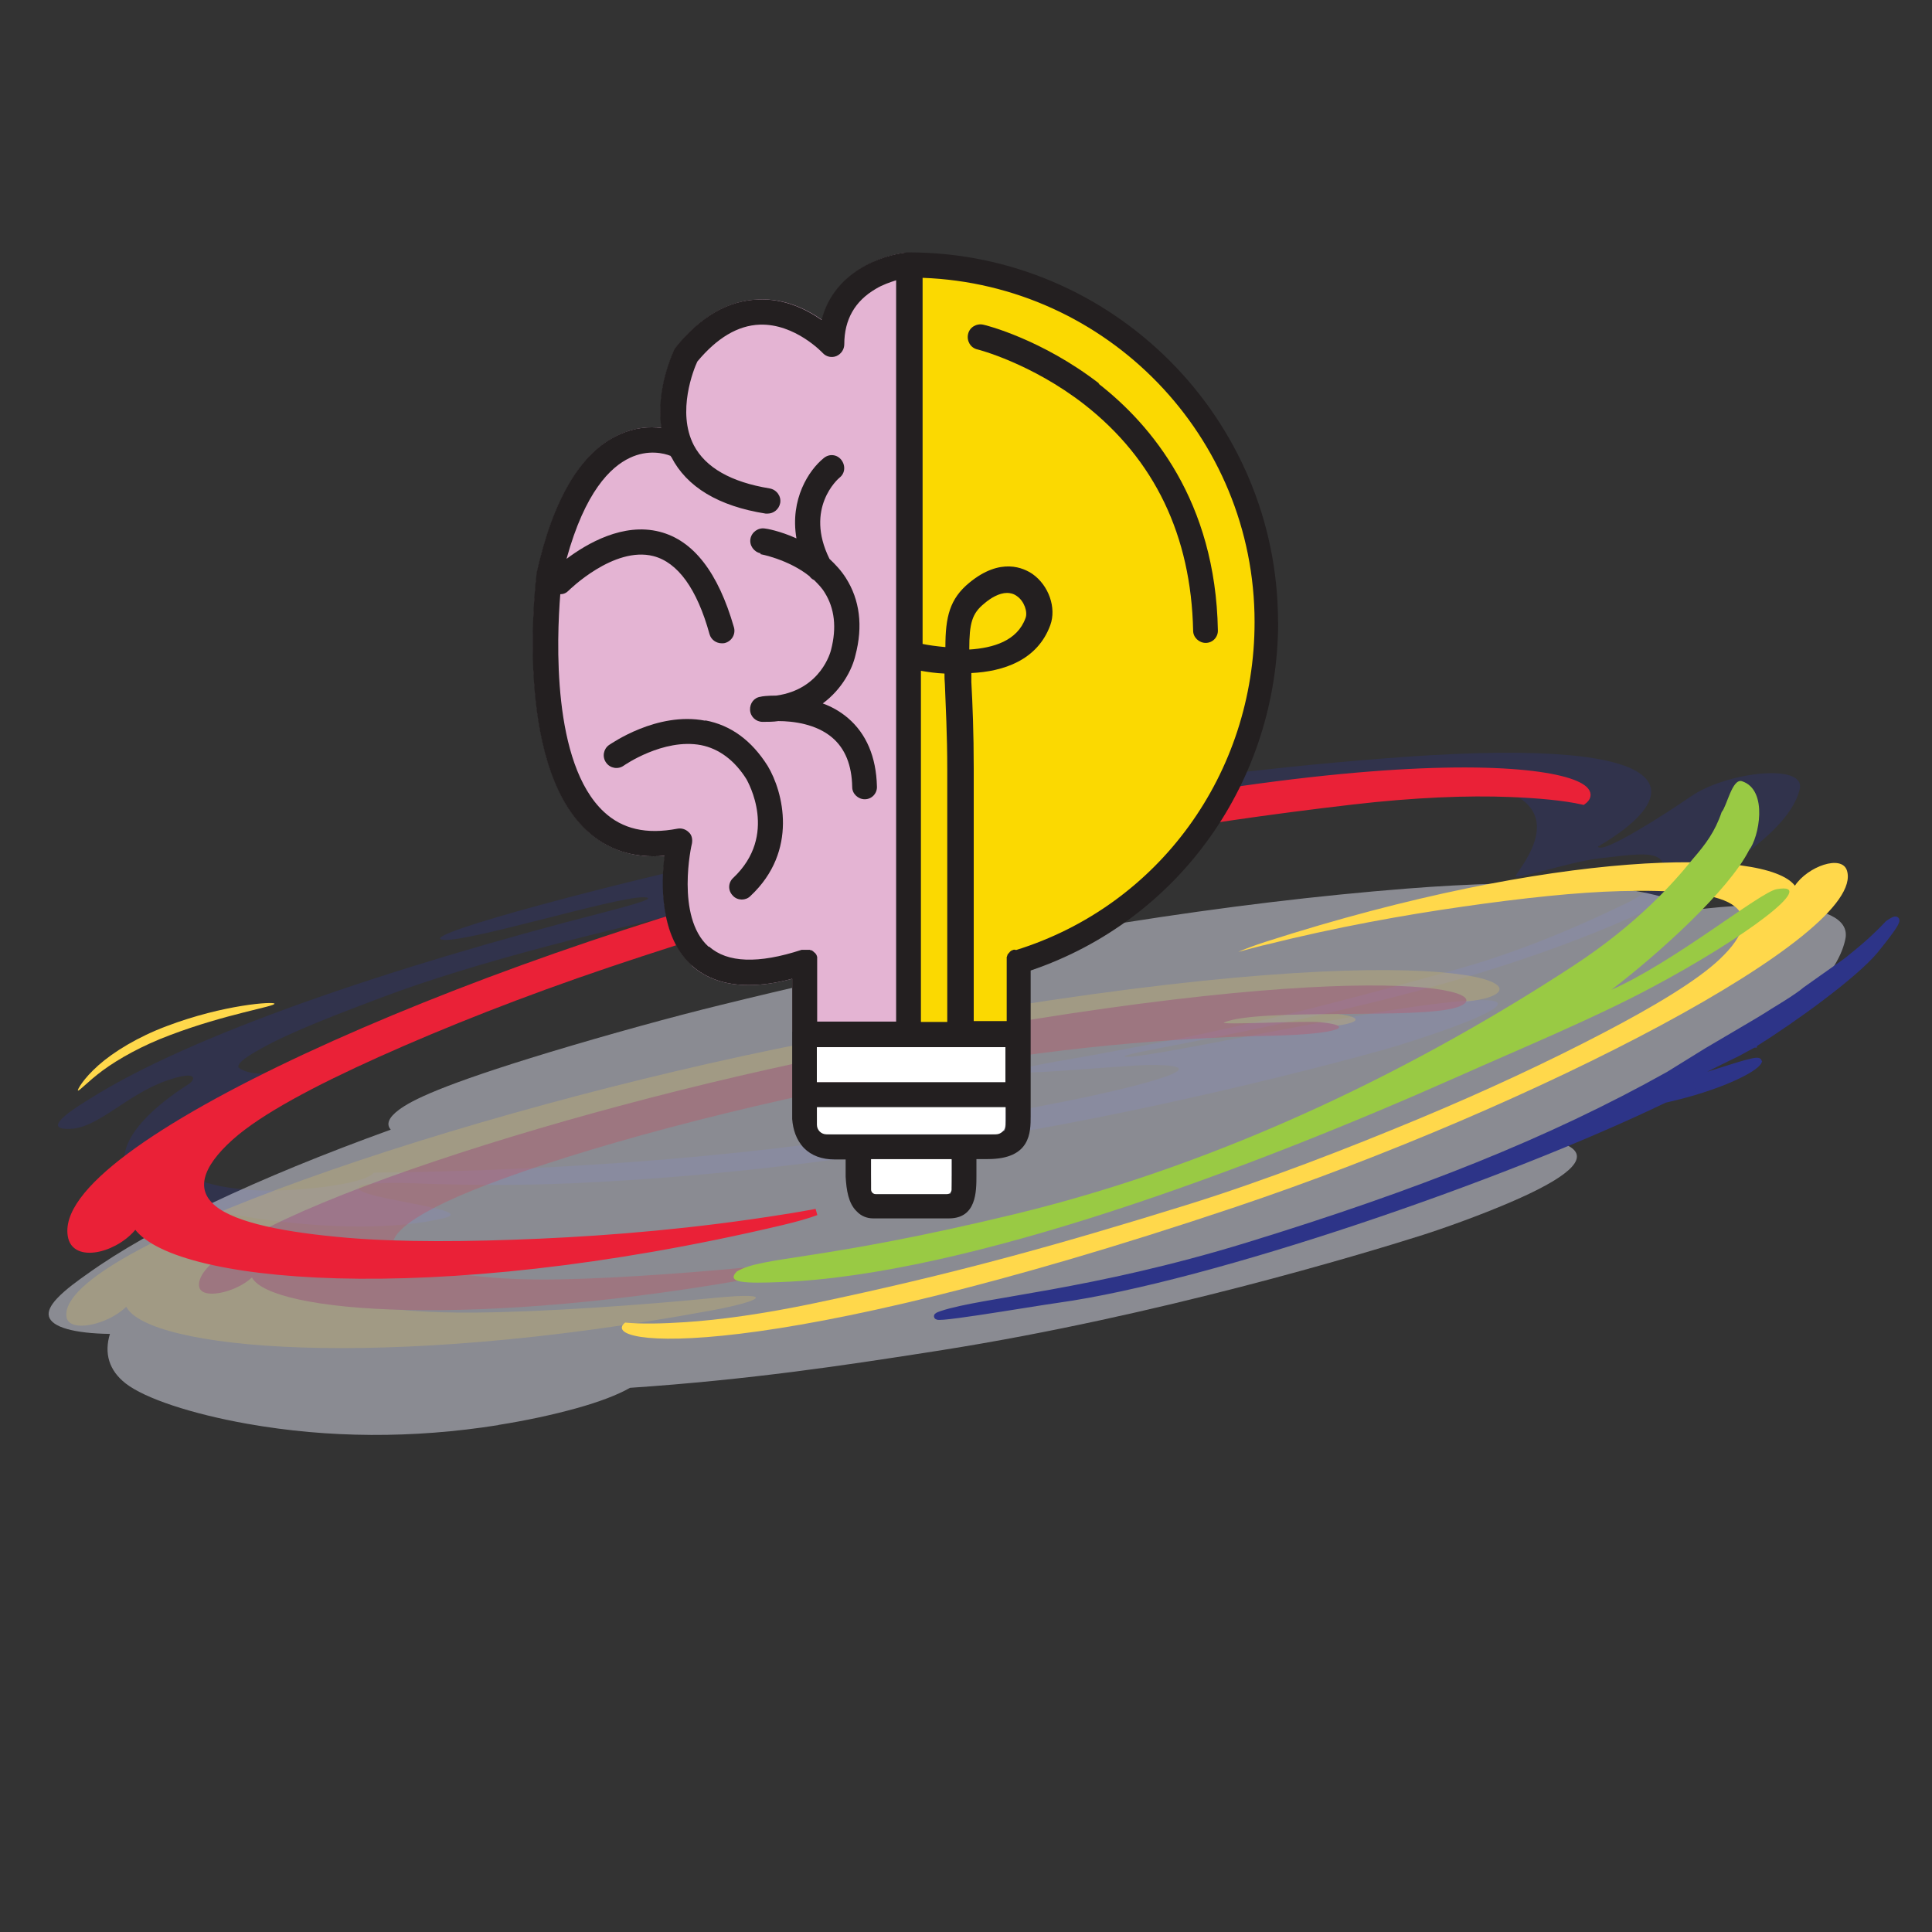 <?xml version="1.0" encoding="UTF-8"?>
<svg id="Layer_1" xmlns="http://www.w3.org/2000/svg" version="1.1" viewBox="0 0 300 300">
  <rect x="0" y="0" width="300" height="300" fill="#333333" stroke="none"/>
  <!-- Generator: Adobe Illustrator 29.8.2, SVG Export Plug-In . SVG Version: 2.1.1 Build 3)  -->
  <defs>
    <style>
      .st0, .st1 {
        fill: #ffd84b;
      }

      .st2 {
        stroke: #2d3488;
      }

      .st2, .st3, .st4, .st1, .st5, .st6, .st7 {
        isolation: isolate;
      }

      .st2, .st5 {
        fill: #2d3488;
      }

      .st2, .st6 {
        stroke-miterlimit: 10;
      }

      .st8 {
        fill: #231f20;
      }

      .st9 {
        fill: #e4b4d3;
      }

      .st3 {
        fill: #e3e5f3;
        opacity: .5;
      }

      .st3, .st1, .st5, .st6 {
        mix-blend-mode: multiply;
      }

      .st10 {
        fill: #fbd901;
      }

      .st11 {
        fill: #fff;
      }

      .st5 {
        opacity: .3;
      }

      .st12 {
        fill: #eb2338;
      }

      .st13 {
        opacity: .2;
      }

      .st6 {
        fill: #ea2137;
        stroke: #ea2137;
      }

      .st7 {
        fill: #99ca44;
      }
    </style>
  </defs>
  <g class="st4">
    <g id="Layer_11" data-name="Layer_1">
      <g id="uuid-cec23d93-4946-45c3-ba4f-17a0a2f1c73a" data-name="Layer_11">
        <path class="st5" d="M262.49,123.71c-3.59,2.5-13.83,9.08-14.36,7.75,13.85-8.08,14.2-17.06-29.88-13.94-38.39,2.72-77.5,9.84-105.39,15.91-15.46,3.29-47.35,11.56-44.32,12.46,2.85.85,27.13-6.7,31.44-6.56,1.08.04,1.86.26-6.06,2.3-34.24,8.8-64.4,19.2-79.83,28.9-1.28.81-8.39,4.96-3.24,4.76,4.08-.08,8.28-4.69,13.81-7.02.03,0,.06-.02.09-.04.44-.19.88-.35,1.34-.5.04,0,.07-.03.11-.04,1.53-.53,2.53-.7,3.1-.67,1.09.06.74.85-.05,1.35-8.96,5.71-12.95,12.07-7.38,15.8,5.94,3.98,32.23,8.59,47.1,4.97,5.89-1.44-16.04-3.18-12.97-5.01,2.2-.7,8.23-.39,9.51-.34,7.32.24,15.15.32,23.96-.08,21.44-1,37.25-3.23,52.17-5.27,24.81-3.39,53.41-9.95,72.82-15.33,6.51-1.8,31.32-9.92,9-7.3-14.93,1.71-45.67,8.67-48.77,8.28-1.22-.45,14.28-2.55,37.88-8.29,40.11-9.77,64.51-23.58,66.86-33.14,1.26-4.28-11.4-2.82-16.92,1.04h-.02ZM252.17,140.43c-7.37,3.57-16.4,7.43-26.28,10.17-12.17,3.39-24.81,6.84-38.75,9.84-5.67,1.21-11.61,2.32-17.51,3.41-2.91.55-8.95,1.44-11.15,2.21-3.95,1.38,15.34-.66,20.12-.69,12.88-.06-5.62,4.15-12.76,5.56-15.7,3.13-32.09,5.95-48.66,7.76-21.16,2.32-41,3.19-59.14,3.4-1.54,1.98-13.04,3-18,2.75-11.79-.6-13.63-4.1-12.31-7.3,1.35-3.27,4.94-7.53,15.29-11.32-3.35,1.22-6-.25-6.01-.55-.04-.81,1.87-1.92,3.55-2.86,4.61-2.58,11.79-5.32,18.61-7.89,14.71-5.56,35.36-10.69,56.63-15.3,2.5-.54,7.71-1.5,8.8-2.22,1.74-1.16-8.65.24-6.49-1.02,3.72-2.17,19.05-5.29,26.89-6.85,24.49-4.91,60.64-9.52,80.18-8.26,20.81,1.34,11.69,12.29,10.22,14.62-.66,1.04,7.96-2,12.83-2.59,5.43-.65,7.98-.96,9.33-.07,1.78,1.19.53,4.35-5.38,7.21h-.01Z"/>
        <path class="st3" d="M77.38,221.29c-13.26,2.1-26.37,2.03-38.96-.2-8.69-1.54-15.94-3.95-18.92-6.28-2.58-2.02-3.35-4.67-2.43-7.68-5.58-.08-9.04-1.05-9.47-2.72-.2-.76.22-1.68,1.27-2.8,1.33-1.42,3.43-2.9,4.43-3.61l.24-.17c9.95-7.15,26.21-14.85,47.14-22.42-.76-.84-.33-1.9,1.29-3.1,1.98-1.46,6.45-3.8,23.52-8.97,8.94-2.7,19.08-5.5,26.52-7.31,21.27-5.25,42.34-9.55,62.65-12.77,15.34-2.43,30.12-4.21,43.92-5.29,19.52-1.53,33.87-.86,41.5,1.93,1.14.42,2.12.88,2.94,1.4,5.68-.73,10.95-.93,15.08-.56,4.35.39,9.33,1.62,8.41,5.25-1.24,5.63-8.14,12.39-19.42,19.04-7.24,4.26-16,8.34-25.94,12.1,1.24.27,2.19.63,2.82,1.06,2.63,1.82-.56,4.69-9.47,8.51-4.75,2.04-10.44,4.08-13.97,5.19-8.9,2.81-40.61,12.42-74.16,17.74-.47.07-.93.15-1.4.22l-1.27.2c-12.2,1.89-27.06,4.18-45.87,5.45-1.92,1.1-4.78,2.19-8.35,3.18-3.76,1.04-7.83,1.91-12.12,2.59l.02.02Z"/>
        <g class="st13">
          <path class="st0" d="M231.13,154.88c-6.69,2.21-34.64-.28-40.86,2.35-1.29.55,14.08-.18,16.93.15,6.52.75,3.15,2.26-8.22,2.41-17.33.23-38.24,1.63-64.11,6.46-29.69,5.5-57.42,13.22-74.31,19.92-13.61,5.4-19.47,10.36-14.42,13.2,4.46,2.51,13,4.58,27.59,4.45,11.08-.1,26.17-1.19,37.19-2.28,9.96-.98,7.26.53-.53,1.96-51.77,9.53-87.39,5.96-90.79-.59-2.87,2.84-9.01,4.16-9.29,1.49-1.08-10.57,61.13-31.89,115.13-42.51,90.04-17.7,114.65-9.97,105.68-7.01h0Z"/>
          <path class="st12" d="M226.17,156.43c-5.92,1.9-30.56.06-36.07,2.32-1.14.47,12.42-.27,14.94-.02,5.74.57,2.76,1.86-7.28,2.09-15.29.34-33.75,1.69-56.62,5.95-26.24,4.85-50.78,11.53-65.74,17.27-12.05,4.63-17.27,8.81-12.84,11.15,3.91,2.06,11.44,3.71,24.31,3.47,9.78-.18,23.11-1.22,32.84-2.23,8.8-.91,6.4.38-.48,1.64-45.77,8.41-77.16,5.73-80.11.3-2.56,2.39-7.98,3.55-8.21,1.32-.86-8.82,54.22-27.16,101.95-36.49,79.6-15.56,101.25-9.32,93.31-6.77h0Z"/>
        </g>
        <path class="st0" d="M12.1,169.34c-.13-.08.82-1.83,3.19-3.93,2.36-2.09,6.12-4.4,10.58-6.07,8.94-3.39,16.73-3.85,16.75-3.49.08.45-7.51,1.58-16.21,4.88-4.36,1.63-8.03,3.7-10.46,5.49-2.43,1.8-3.65,3.26-3.86,3.11h0Z"/>
        <path class="st6" d="M121.92,189.04c-14.05,2.25-26.86,3.3-38.06,3.8-11.16.5-21.6.56-29.88-.13-9.65-.82-17.53-2.31-20.86-5.08-3.34-2.78-2.29-6.61,2.73-11.09,4.44-3.96,12.79-8.38,22.72-12.85,10.4-4.67,22.47-9.45,35.96-14,13.08-4.41,29.06-9.38,44.23-12.8,24.97-5.62,44.81-9.39,71.24-12.46,9.56-1.11,17.92-1.44,24.53-1.17,4.27.17,8.3.52,11.29,1.19,5.71-4.2-24.55-12.12-116.23,10.99-57.46,14.48-121.83,42.99-118.51,56.73.85,3.47,7.36,1.67,9.95-2.05,5.08,8.47,45.11,12.67,100.34-.37,2.26-.53,4.11-1.07,5.37-1.54-1.62.3-3.24.58-4.83.84h.01Z"/>
        <path class="st2" d="M272.31,162.18c-2.42,1.27-2.13,1.21-3.61,1.89-17.05,8.28,4.03-.23,4.38.75-.49,1.1-5.75,3.95-14.61,5.93-25.32,12.21-70.65,27.76-94.23,31.05-4.44.62-22.5,3.76-18,2.25,6.3-2.12,23.18-3.16,47.57-10.65,26.49-8.15,46.87-16.21,65.28-26.51l5.98-3.7,6.81-4.01s2.41-1.41,3.4-2.08c.07-.05,3.8-2.25,5.09-3.38l3.02-2.14c.23-.19,2.98-2.07,3.49-2.48,2.71-2.15,4.5-3.77,6.32-5.7,3.36-2.35-1.05,2.95-2.1,4.27-3.25,3.84-12.44,10.52-18.79,14.49h0v.02h0Z"/>
        <path class="st1" d="M196.2,146.79c11.42-2.86,21.86-4.71,31.01-6.02,9.11-1.31,17.66-2.23,24.46-2.4,7.92-.2,14.43.25,17.24,2.05,2.83,1.79,2.1,4.75-1.85,8.5-3.5,3.33-10.17,7.33-18.14,11.49-8.35,4.36-18.06,8.93-28.93,13.45-10.54,4.38-23.45,9.43-35.75,13.25-20.23,6.28-36.34,10.76-57.86,15.27-7.78,1.63-14.61,2.58-20.03,2.93-3.49.23-6.81.3-9.28.06-4.53,3.61,20.5,6.99,94.72-17.93,46.52-15.62,98.2-42.29,95-52.27-.81-2.51-6.08-.64-8.08,2.36-4.44-5.9-37.35-5.69-82.09,8.68-1.83.59-3.32,1.15-4.35,1.6,1.32-.36,2.63-.7,3.92-1.03h.01Z"/>
        <g>
          <g>
            <path class="st10" d="M195.83,97.02c0-29.89-24.22-54.05-54.05-54.05v117.24h17.14v-11.9c21.47-7.14,36.97-27.39,36.97-51.3h-.06Z"/>
            <path class="st9" d="M107.38,149.91c2.26,2.01,5.19,3.05,8.85,3.05,2.01,0,4.33-.3,6.77-.98v8.24h17.63V39.25c-4.15.49-11.1,3.29-12.99,10.43-2.26-1.59-5.73-3.36-9.82-3.17-4.64.12-8.97,2.62-12.81,7.38-.06.12-.18.24-.24.37-.12.31-2.93,6.1-2.01,12.2-1.83-.24-4.09-.12-6.59,1.04-5.92,2.68-10.25,10-12.81,21.59v.18c-.12,1.16-3.54,29.04,7.75,39.65,3.23,3.05,7.32,4.39,12.14,3.97-.55,4.27-.73,12.51,4.21,17.02h-.08Z"/>
            <g>
              <path class="st8" d="M118.05,86.04s4.33.79,7.63,3.42c.18.24.43.49.73.61.61.61,1.22,1.22,1.65,1.95,1.53,2.44,1.89,5.43.98,8.91h0c-.06.24-1.53,6.1-8.48,7.08-1.4,0-2.32.12-2.44.18-1.04.12-1.71,1.04-1.65,2.07.06,1.04.92,1.83,1.95,1.83.85,0,1.65,0,2.44-.12,2.26,0,5.86.43,8.36,2.56,2.01,1.71,3.05,4.27,3.11,7.69,0,1.04.92,1.89,1.95,1.89h0c1.1,0,1.95-.92,1.89-2.01-.12-4.58-1.65-8.17-4.51-10.61-1.22-1.04-2.56-1.77-3.9-2.26,3.05-2.26,4.58-5.37,5.06-7.44,1.22-4.58.67-8.66-1.46-12.02-.73-1.16-1.65-2.14-2.56-2.99-3.9-7.87,1.34-12.44,1.59-12.63.85-.67.92-1.89.24-2.75s-1.89-.98-2.75-.24c-2.26,1.83-5.25,6.34-4.21,12.44-2.56-1.16-4.7-1.53-4.88-1.53-1.04-.18-2.07.55-2.26,1.59s.55,2.07,1.59,2.26l-.06.12h0Z"/>
              <path class="st8" d="M109.51,111.91c-7.5-1.46-14.64,3.6-14.95,3.78-.85.61-1.1,1.83-.43,2.75.61.85,1.83,1.1,2.75.43,0,0,6.1-4.27,11.96-3.17,2.81.55,5.25,2.38,7.08,5.31.18.37,5,8.66-2.07,15.31-.79.73-.85,1.95-.06,2.75.37.43.92.61,1.4.61s.98-.18,1.34-.55c7.5-7.02,5.06-16.23,2.68-20.19-2.5-3.97-5.73-6.34-9.7-7.08v.06h0Z"/>
              <path class="st8" d="M170.7,59.57c-8.91-6.89-17.63-9.09-18-9.15-1.04-.24-2.14.37-2.38,1.46-.24,1.04.37,2.14,1.46,2.38.06,0,8.36,2.14,16.59,8.54,10.92,8.54,16.59,20.37,16.9,35.14,0,1.04.92,1.89,1.95,1.89h0c1.1,0,1.95-.92,1.89-2.01-.37-20.01-10.31-31.84-18.54-38.25h.13Z"/>
              <path class="st8" d="M198.45,96.59c0-31.66-25.74-57.4-57.34-57.4h-.24c-4.15.43-11.41,3.11-13.3,10.49-2.26-1.59-5.73-3.36-9.82-3.17-4.64.12-8.97,2.62-12.81,7.38-.06.12-.18.24-.24.37-.12.31-2.93,6.1-2.01,12.2-1.83-.24-4.09-.12-6.59,1.04-5.92,2.68-10.25,10-12.81,21.59v.18c-.12,1.16-3.54,29.04,7.75,39.65,3.23,3.05,7.32,4.39,12.14,3.97-.55,4.27-.73,12.51,4.21,17.02,2.26,2.01,5.19,3.05,8.85,3.05,2.01,0,4.33-.3,6.77-.98v21.78c.12,1.59.61,3.23,1.83,4.51,1.16,1.16,2.75,1.77,4.76,1.77h1.71v2.5h0v.18c.12,2.07.43,4.15,1.71,5.37.67.73,1.59,1.1,2.56,1.1h11.77c4.27,0,4.27-4.15,4.27-6.65v-2.56h1.77c6.65,0,6.65-4.15,6.65-6.65v-22.63c23.06-7.81,38.43-29.4,38.43-54.17v.06h-.02ZM156.12,168.03h-29.28v-5.43h29.28v5.43ZM147.09,158.69h-4.09v-54.53c1.04.18,2.26.37,3.66.43,0,.55,0,1.04.06,1.65.12,3.42.37,7.69.37,13.24v39.22h0ZM110,146.98c-5.12-4.64-2.62-15.86-2.56-15.98.12-.67,0-1.34-.49-1.77-.49-.49-1.16-.67-1.77-.55-4.82.92-8.54.06-11.41-2.62-8.11-7.56-7.32-26.9-6.77-33.79.49,0,.92-.18,1.28-.55.06-.06,7.02-6.95,13.18-5.37,3.78.98,6.77,5.06,8.72,12.14.24.85,1.04,1.4,1.89,1.4.18,0,.37,0,.55-.06,1.04-.31,1.65-1.4,1.34-2.44-2.44-8.48-6.28-13.48-11.53-14.82-5.67-1.46-11.29,1.83-14.46,4.21,2.87-10.43,6.83-14.27,9.82-15.68,2.81-1.34,5.31-.73,6.34-.31,0,.06.06.12.12.18,2.38,4.64,7.32,7.63,14.64,8.78h.31c.92,0,1.77-.67,1.95-1.65.18-1.04-.55-2.07-1.65-2.26-5.98-.98-9.94-3.23-11.77-6.71-2.68-5.19,0-11.83.55-12.99,3.05-3.66,6.28-5.61,9.7-5.73,5.49-.18,9.76,4.39,9.76,4.39.55.61,1.4.79,2.14.49.73-.31,1.22-1.04,1.22-1.83,0-3.84,1.65-6.71,4.88-8.6,1.1-.67,2.26-1.04,3.17-1.34v115.11h-12.26v-10c0-.06,0-.12-.06-.18,0,0,0-.12-.06-.18,0,0-.06-.12-.12-.18,0,0-.06-.12-.12-.12l-.12-.12s-.12-.06-.12-.12c0,0-.12-.06-.18-.12,0,0-.12-.06-.18-.06,0,0-.12,0-.18-.06h-1.28c-6.71,2.2-11.53,2.01-14.34-.49h-.12v-.02h-.01ZM147.76,182.61c0,.92,0,2.26-.18,2.75h-11.83c-.31-.49-.43-1.83-.49-3.05v-2.26h12.51v2.56h0ZM155.88,175.59s-.92.55-2.5.55h-23.79c-1.4,0-1.83-.43-1.95-.61-.49-.49-.67-1.34-.73-2.32v-1.28h29.28v1.46c0,.85,0,1.83-.24,2.2h-.07,0ZM157.52,147.47h-.06c-.06,0-.12,0-.18.06,0,0-.12,0-.18.06,0,0-.12.06-.18.12,0,0-.12.06-.12.12l-.12.12s-.06.12-.12.12c0,0-.06.12-.12.18,0,0,0,.12-.06.18,0,0,0,.12-.06.18v9.94h-5.12v-39.22c0-5.61-.18-9.94-.37-13.42v-1.4c4.94-.24,10.25-1.95,12.26-7.44.98-2.68-.24-6.16-2.75-7.93-1.34-.92-4.94-2.68-9.82,1.34-3.05,2.5-3.72,5.31-3.72,10-1.4-.12-2.68-.31-3.54-.49v-56.85c28.61,1.04,51.55,24.58,51.55,53.44,0,23.55-14.88,44.04-37.03,50.94l-.24-.06h-.02s0,.01,0,.01ZM150.51,100.8c0-4.03.43-5.55,2.32-7.08.98-.85,2.32-1.65,3.54-1.65.49,0,1.04.12,1.53.49,1.16.79,1.71,2.5,1.34,3.42-1.28,3.54-5,4.64-8.72,4.88v-.06h0Z"/>
            </g>
          </g>
          <rect class="st11" x="126.84" y="162.6" width="29.28" height="5.43"/>
          <path class="st11" d="M126.84,171.93h29.28v2.72c0,.83-.67,1.49-1.49,1.49h-26.29c-.83,0-1.49-.67-1.49-1.49v-2.72h-.01Z"/>
          <path class="st11" d="M135.26,179.99h12.5v4.72c0,.39-.32.71-.71.71h-11.08c-.39,0-.71-.32-.71-.71v-4.72h0Z"/>
        </g>
        <path class="st7" d="M250.09,153.75c9.83-4.29,23.21-15.25,25.8-15.68,6.71-1.18-4.74,7.47-19.58,15.35-8.95,4.76-20.05,9.35-29.88,13.73-32.47,14.44-76.29,30.84-105.2,31.93-5.44.21-8.59.17-6.81-1.65,4.07-2.39,12.61-1.53,43.18-8.91,33.2-8.03,63.31-23.25,86.69-38.54.32-.21-.32.21,0,0,10-6.54,15.62-12.95,18.53-16.55,0,0-.01,0,0,0,2.05-2.36,3.5-4.31,4.52-7.34.81-.88,1.63-5.28,3.16-4.78,4.16,1.37,2.59,8.83,1.11,10.67-3.15,6.25-14.04,16.13-21.52,21.81v-.03h0Z"/>
      </g>
    </g>
  </g>
</svg>